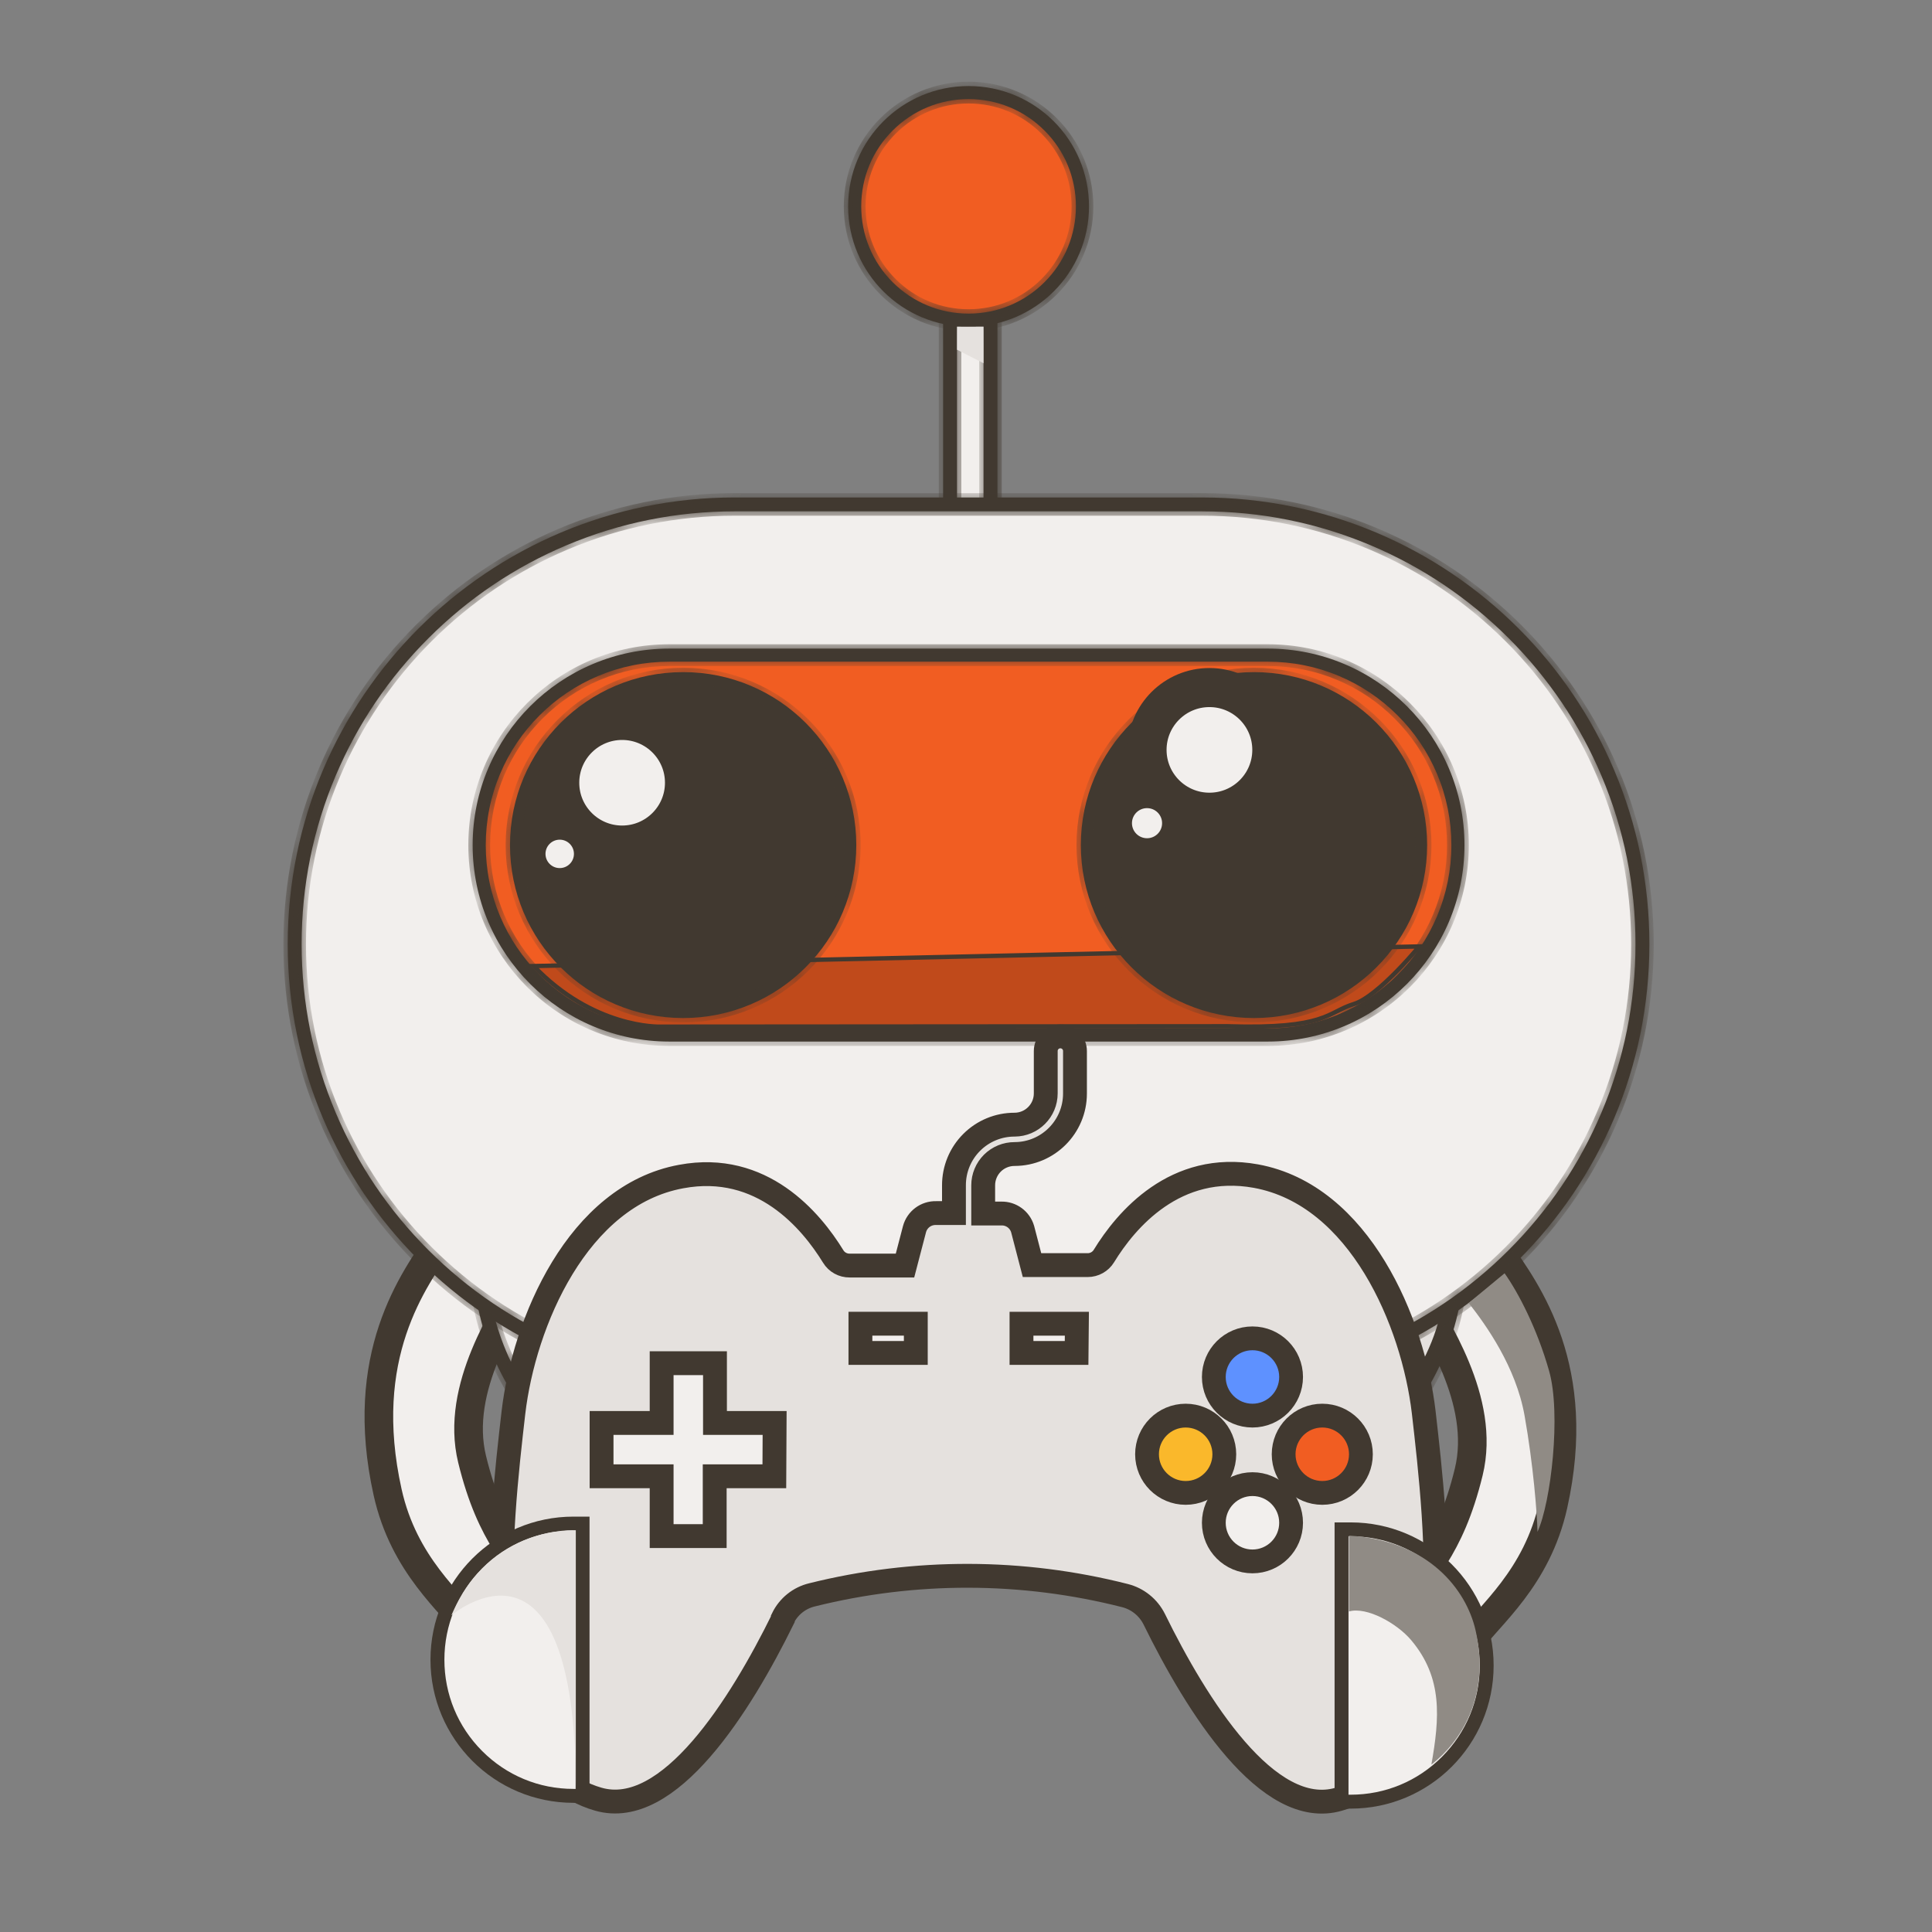 <svg width="108" height="108" viewBox="0 0 108 108" fill="none" xmlns="http://www.w3.org/2000/svg">
<rect x="0" y="0" width="108" height="108" fill="#808080" stroke="none"/>
<path d="M21.667 83.413C19.982 75.815 23.063 71.577 24.77 69.163L29.292 71.535C28.326 73.417 25.407 77.548 26.393 81.58C27.474 86 29.059 87.103 30.392 89.425L26.393 91.143C25.228 89.561 22.577 87.516 21.667 83.413Z" fill="#F2EFED" stroke="#413930" stroke-width="1.6"/>
<path d="M86.828 84.124C88.514 76.526 85.433 72.288 83.726 69.874L79.203 72.247C80.17 74.129 83.089 78.259 82.102 82.291C81.021 86.711 79.436 87.815 78.103 90.136L82.102 91.854C83.268 90.272 85.918 88.227 86.828 84.124Z" fill="#F2EFED" stroke="#413930" stroke-width="1.6"/>
<path d="M41.118 84.291C37.329 84.291 33.767 82.817 31.087 80.14C28.407 77.463 26.931 73.905 26.931 70.119V65.336H81.355V70.119C81.355 73.904 79.879 77.463 77.199 80.14C74.519 82.817 70.958 84.291 67.168 84.291H41.118Z" fill="#F2EFED" stroke="#413930" stroke-width="0.243"/>
<mask id="path-4-inside-1_522_3399" fill="white">
<path d="M81.087 65.604V70.119C81.087 71.997 80.719 73.818 79.993 75.531C79.292 77.187 78.289 78.674 77.01 79.951C75.732 81.228 74.243 82.231 72.586 82.931C70.871 83.656 69.048 84.023 67.168 84.023H41.118C39.239 84.023 37.416 83.656 35.701 82.931C34.044 82.231 32.555 81.228 31.276 79.951C29.998 78.674 28.994 77.187 28.293 75.531C27.568 73.818 27.2 71.997 27.2 70.119V65.604H81.087M81.865 64.826H26.421V70.119C26.421 78.228 33.001 84.801 41.118 84.801H67.168C75.284 84.801 81.865 78.228 81.865 70.119V64.826H81.865Z"/>
</mask>
<path d="M81.087 65.604V70.119C81.087 71.997 80.719 73.818 79.993 75.531C79.292 77.187 78.289 78.674 77.01 79.951C75.732 81.228 74.243 82.231 72.586 82.931C70.871 83.656 69.048 84.023 67.168 84.023H41.118C39.239 84.023 37.416 83.656 35.701 82.931C34.044 82.231 32.555 81.228 31.276 79.951C29.998 78.674 28.994 77.187 28.293 75.531C27.568 73.818 27.2 71.997 27.2 70.119V65.604H81.087M81.865 64.826H26.421V70.119C26.421 78.228 33.001 84.801 41.118 84.801H67.168C75.284 84.801 81.865 78.228 81.865 70.119V64.826H81.865Z" fill="#413930"/>
<path d="M79.993 75.531L80.217 75.626L80.217 75.626L79.993 75.531ZM77.01 79.951L77.182 80.123L77.01 79.951ZM72.586 82.931L72.492 82.708L72.492 82.708L72.586 82.931ZM35.701 82.931L35.606 83.155L35.606 83.155L35.701 82.931ZM31.276 79.951L31.448 79.779L31.276 79.951ZM28.293 75.531L28.517 75.437L28.517 75.437L28.293 75.531ZM27.2 65.604V65.361H26.957V65.604H27.2ZM26.421 64.826V64.584H26.179V64.826H26.421ZM81.865 64.826V64.584H81.622V64.826H81.865ZM80.844 65.604V70.119H81.329V65.604H80.844ZM80.844 70.119C80.844 71.965 80.483 73.753 79.77 75.437L80.217 75.626C80.955 73.882 81.329 72.029 81.329 70.119H80.844ZM79.77 75.437C79.081 77.063 78.095 78.525 76.839 79.779L77.182 80.123C78.482 78.824 79.504 77.31 80.217 75.626L79.77 75.437ZM76.839 79.779C75.582 81.035 74.12 82.02 72.492 82.708L72.68 83.155C74.367 82.442 75.881 81.422 77.182 80.123L76.839 79.779ZM72.492 82.708C70.806 83.42 69.016 83.781 67.168 83.781V84.266C69.08 84.266 70.935 83.892 72.68 83.155L72.492 82.708ZM67.168 83.781H41.118V84.266H67.168V83.781ZM41.118 83.781C39.271 83.781 37.48 83.42 35.795 82.708L35.606 83.155C37.352 83.892 39.207 84.266 41.118 84.266V83.781ZM35.795 82.708C34.167 82.019 32.704 81.034 31.448 79.779L31.105 80.123C32.405 81.422 33.92 82.442 35.606 83.155L35.795 82.708ZM31.448 79.779C30.191 78.524 29.205 77.063 28.517 75.437L28.07 75.626C28.783 77.31 29.804 78.823 31.105 80.123L31.448 79.779ZM28.517 75.437C27.804 73.753 27.442 71.965 27.442 70.119H26.957C26.957 72.029 27.332 73.882 28.07 75.626L28.517 75.437ZM27.442 70.119V65.604H26.957V70.119H27.442ZM27.2 65.846H81.087V65.361H27.2V65.846ZM81.865 64.584H26.421V65.069H81.865V64.584ZM26.179 64.826V70.119H26.664V64.826H26.179ZM26.179 70.119C26.179 78.362 32.868 85.044 41.118 85.044V84.558C33.135 84.558 26.664 78.094 26.664 70.119H26.179ZM41.118 85.044H67.168V84.558H41.118V85.044ZM67.168 85.044C75.418 85.044 82.107 78.362 82.107 70.119H81.622C81.622 78.094 75.151 84.558 67.168 84.558V85.044ZM82.107 70.119V64.826H81.622V70.119H82.107ZM81.865 65.069H81.865V64.584H81.865V65.069Z" fill="#413930" mask="url(#path-4-inside-1_522_3399)"/>
<path d="M76.937 79.854L76.927 79.863L60.017 80.699C60.017 80.699 60.016 80.699 60.016 80.699C49.718 80.973 43.144 79.927 39.148 78.816C37.15 78.261 35.797 77.689 34.945 77.258C34.61 77.088 34.353 76.94 34.164 76.823C36.448 77.082 40.266 76.946 44.755 76.592C49.6 76.209 55.242 75.57 60.609 74.888C65.977 74.206 71.072 73.481 74.824 72.927C76.701 72.65 78.242 72.415 79.314 72.25C79.849 72.167 80.268 72.102 80.553 72.057L80.841 72.012C80.724 74.171 79.762 76.12 78.812 77.545C78.327 78.272 77.847 78.86 77.489 79.266C77.309 79.469 77.16 79.627 77.057 79.733C77.005 79.786 76.964 79.827 76.937 79.854Z" fill="#E5E1DE" stroke="#413930" stroke-width="0.243"/>
<path d="M53.23 17.994H55.247V29.088H53.23V17.994Z" fill="#F2EFED" stroke="#413930" stroke-width="0.243"/>
<mask id="path-8-inside-2_522_3399" fill="white">
<path d="M54.979 18.262V28.82H53.498V18.262H54.979M55.757 17.485H52.72V29.598H55.757V17.485V17.485Z"/>
</mask>
<path d="M54.979 18.262V28.82H53.498V18.262H54.979M55.757 17.485H52.72V29.598H55.757V17.485V17.485Z" fill="#413930"/>
<path d="M54.979 28.82V29.063H55.222V28.82H54.979ZM53.498 28.82H53.256V29.063H53.498V28.82ZM53.498 18.262V18.019H53.256V18.262H53.498ZM52.72 17.485V17.242H52.478V17.485H52.72ZM52.72 29.598H52.478V29.84H52.72V29.598ZM55.757 29.598V29.84H56V29.598H55.757ZM54.737 18.262V28.82H55.222V18.262H54.737ZM54.979 28.578H53.498V29.063H54.979V28.578ZM53.741 28.82V18.262H53.256V28.82H53.741ZM53.498 18.505H54.979V18.019H53.498V18.505ZM55.757 17.242H52.72V17.727H55.757V17.242ZM52.478 17.485V29.598H52.963V17.485H52.478ZM52.72 29.84H55.757V29.355H52.72V29.84ZM56 29.598V17.485H55.515V29.598H56Z" fill="#413930" mask="url(#path-8-inside-2_522_3399)"/>
<path d="M18.519 43.258L18.415 43.214L18.519 43.258C19.752 40.346 21.518 37.73 23.767 35.483C26.016 33.236 28.634 31.473 31.55 30.241C34.569 28.966 37.775 28.319 41.081 28.319H67.205C70.512 28.319 73.718 28.965 76.737 30.241L76.784 30.129L76.737 30.241C79.652 31.473 82.271 33.236 84.52 35.483C86.769 37.73 88.534 40.346 89.767 43.258C91.044 46.273 91.692 49.477 91.692 52.779C91.692 56.082 91.044 59.285 89.767 62.3L89.879 62.348L89.767 62.3C88.534 65.213 86.769 67.829 84.52 70.075C82.271 72.322 79.652 74.086 76.737 75.318C73.718 76.593 70.512 77.24 67.205 77.24H41.081C37.775 77.24 34.569 76.593 31.55 75.318C28.634 74.086 26.016 72.322 23.767 70.075C21.518 67.829 19.752 65.213 18.519 62.3C17.242 59.285 16.595 56.082 16.595 52.779C16.595 49.477 17.242 46.273 18.519 43.258Z" fill="#F2EFED" stroke="#413930" stroke-width="0.243"/>
<mask id="path-11-inside-3_522_3399" fill="white">
<path d="M67.205 28.586C70.475 28.586 73.647 29.226 76.632 30.487C79.516 31.706 82.106 33.45 84.331 35.672C86.555 37.894 88.302 40.482 89.521 43.363C90.784 46.345 91.424 49.513 91.424 52.78C91.424 56.046 90.784 59.214 89.521 62.197C88.302 65.078 86.555 67.665 84.331 69.887C82.106 72.109 79.516 73.853 76.632 75.072C73.647 76.333 70.475 76.973 67.205 76.973H41.081C37.811 76.973 34.64 76.333 31.654 75.072C28.77 73.853 26.18 72.109 23.956 69.887C21.731 67.665 19.985 65.078 18.765 62.196C17.502 59.214 16.862 56.046 16.862 52.779C16.862 49.513 17.502 46.345 18.765 43.362C19.985 40.481 21.731 37.894 23.956 35.672C26.18 33.45 28.77 31.705 31.654 30.487C34.64 29.225 37.811 28.585 41.081 28.585H67.205M67.205 27.808H41.081C27.276 27.809 16.084 38.988 16.084 52.779C16.084 66.57 27.276 77.75 41.081 77.75H67.205C81.011 77.75 92.202 66.57 92.202 52.779C92.202 38.988 81.011 27.809 67.205 27.809V27.808Z"/>
</mask>
<path d="M67.205 28.586C70.475 28.586 73.647 29.226 76.632 30.487C79.516 31.706 82.106 33.45 84.331 35.672C86.555 37.894 88.302 40.482 89.521 43.363C90.784 46.345 91.424 49.513 91.424 52.78C91.424 56.046 90.784 59.214 89.521 62.197C88.302 65.078 86.555 67.665 84.331 69.887C82.106 72.109 79.516 73.853 76.632 75.072C73.647 76.333 70.475 76.973 67.205 76.973H41.081C37.811 76.973 34.64 76.333 31.654 75.072C28.77 73.853 26.18 72.109 23.956 69.887C21.731 67.665 19.985 65.078 18.765 62.196C17.502 59.214 16.862 56.046 16.862 52.779C16.862 49.513 17.502 46.345 18.765 43.362C19.985 40.481 21.731 37.894 23.956 35.672C26.18 33.45 28.77 31.705 31.654 30.487C34.64 29.225 37.811 28.585 41.081 28.585H67.205M67.205 27.808H41.081C27.276 27.809 16.084 38.988 16.084 52.779C16.084 66.57 27.276 77.75 41.081 77.75H67.205C81.011 77.75 92.202 66.57 92.202 52.779C92.202 38.988 81.011 27.809 67.205 27.809V27.808Z" fill="#413930"/>
<path d="M76.632 30.487L76.538 30.71L76.538 30.71L76.632 30.487ZM84.331 35.672L84.502 35.501L84.502 35.501L84.331 35.672ZM89.521 43.363L89.298 43.457L89.298 43.457L89.521 43.363ZM89.521 62.197L89.298 62.102L89.298 62.102L89.521 62.197ZM76.632 75.072L76.538 74.849L76.538 74.849L76.632 75.072ZM31.654 75.072L31.749 74.849L31.749 74.849L31.654 75.072ZM23.956 69.887L23.784 70.058L23.784 70.058L23.956 69.887ZM18.765 62.196L18.988 62.102L18.988 62.102L18.765 62.196ZM18.765 43.362L18.988 43.457L18.988 43.457L18.765 43.362ZM23.956 35.672L23.784 35.5L23.784 35.5L23.956 35.672ZM31.654 30.487L31.749 30.71L31.749 30.71L31.654 30.487ZM67.205 27.808H67.448V27.566H67.205V27.808ZM41.081 27.808L41.081 27.566L41.081 27.566L41.081 27.808ZM67.205 27.809H66.963V28.051H67.205V27.809ZM67.205 28.829C70.443 28.829 73.582 29.462 76.538 30.71L76.727 30.264C73.711 28.989 70.507 28.343 67.205 28.343V28.829ZM76.538 30.71C79.392 31.917 81.956 33.644 84.159 35.844L84.502 35.501C82.255 33.257 79.639 31.494 76.727 30.264L76.538 30.71ZM84.159 35.844C86.362 38.044 88.09 40.605 89.298 43.457L89.745 43.268C88.513 40.358 86.748 37.745 84.502 35.501L84.159 35.844ZM89.298 43.457C90.548 46.41 91.182 49.545 91.182 52.78H91.667C91.667 49.481 91.02 46.281 89.745 43.268L89.298 43.457ZM91.182 52.78C91.182 56.014 90.548 59.15 89.298 62.102L89.745 62.291C91.02 59.279 91.667 56.079 91.667 52.78H91.182ZM89.298 62.102C88.09 64.954 86.362 67.515 84.159 69.715L84.502 70.058C86.748 67.814 88.513 65.201 89.745 62.291L89.298 62.102ZM84.159 69.715C81.957 71.915 79.393 73.642 76.538 74.849L76.727 75.295C79.639 74.065 82.256 72.302 84.502 70.058L84.159 69.715ZM76.538 74.849C73.582 76.097 70.443 76.73 67.205 76.73V77.216C70.507 77.216 73.711 76.57 76.727 75.295L76.538 74.849ZM67.205 76.73H41.081V77.216H67.205V76.73ZM41.081 76.73C37.843 76.73 34.704 76.097 31.749 74.849L31.56 75.295C34.575 76.57 37.779 77.216 41.081 77.216V76.73ZM31.749 74.849C28.894 73.642 26.33 71.915 24.127 69.715L23.784 70.058C26.031 72.302 28.647 74.065 31.56 75.295L31.749 74.849ZM24.127 69.715C21.925 67.515 20.196 64.954 18.988 62.102L18.542 62.291C19.774 65.201 21.538 67.814 23.784 70.058L24.127 69.715ZM18.988 62.102C17.739 59.15 17.105 56.014 17.105 52.779H16.619C16.619 56.078 17.266 59.278 18.542 62.291L18.988 62.102ZM17.105 52.779C17.105 49.545 17.739 46.409 18.988 43.457L18.542 43.268C17.266 46.28 16.619 49.48 16.619 52.779H17.105ZM18.988 43.457C20.196 40.605 21.925 38.044 24.127 35.843L23.784 35.5C21.538 37.745 19.774 40.358 18.542 43.268L18.988 43.457ZM24.127 35.843C26.329 33.643 28.894 31.916 31.749 30.71L31.56 30.263C28.647 31.494 26.03 33.256 23.784 35.5L24.127 35.843ZM31.749 30.71C34.704 29.461 37.843 28.828 41.081 28.828V28.343C37.779 28.343 34.575 28.989 31.56 30.263L31.749 30.71ZM41.081 28.828H67.205V28.343H41.081V28.828ZM67.205 27.566H41.081V28.051H67.205V27.566ZM41.081 27.566C27.142 27.566 15.842 38.854 15.842 52.779H16.327C16.327 39.123 27.409 28.051 41.081 28.051L41.081 27.566ZM15.842 52.779C15.842 66.704 27.142 77.992 41.081 77.992V77.507C27.409 77.507 16.327 66.436 16.327 52.779H15.842ZM41.081 77.992H67.205V77.507H41.081V77.992ZM67.205 77.992C81.144 77.992 92.444 66.704 92.444 52.779H91.959C91.959 66.436 80.877 77.507 67.205 77.507V77.992ZM92.444 52.779C92.444 38.854 81.144 27.566 67.205 27.566V28.051C80.877 28.051 91.959 39.123 91.959 52.779H92.444ZM67.448 27.809V27.808H66.963V27.809H67.448Z" fill="#413930" mask="url(#path-11-inside-3_522_3399)"/>
<path d="M37.416 57.737C34.609 57.737 31.971 56.645 29.986 54.662C28.002 52.68 26.909 50.044 26.909 47.24C26.909 44.437 28.002 41.801 29.986 39.818C31.971 37.836 34.609 36.744 37.416 36.744H70.87C73.677 36.744 76.315 37.836 78.3 39.818C80.285 41.801 81.378 44.437 81.378 47.24C81.378 50.044 80.285 52.68 78.3 54.662C76.315 56.645 73.677 57.737 70.87 57.737H37.416Z" fill="#F15D22" stroke="#413930" stroke-width="0.243"/>
<mask id="path-14-inside-4_522_3399" fill="white">
<path d="M70.871 36.989C72.257 36.989 73.6 37.26 74.865 37.794C76.087 38.31 77.184 39.05 78.127 39.991C79.07 40.933 79.81 42.029 80.327 43.25C80.862 44.514 81.133 45.856 81.133 47.241C81.133 48.625 80.861 49.967 80.327 51.231C79.81 52.451 79.07 53.548 78.127 54.49C77.184 55.431 76.087 56.171 74.865 56.687C73.6 57.221 72.256 57.492 70.871 57.492H37.416C36.03 57.492 34.687 57.221 33.422 56.687C32.2 56.171 31.102 55.431 30.16 54.49C29.217 53.548 28.477 52.451 27.96 51.231C27.425 49.967 27.154 48.625 27.154 47.24C27.154 45.856 27.425 44.514 27.96 43.25C28.477 42.029 29.217 40.933 30.16 39.991C31.102 39.05 32.2 38.31 33.422 37.794C34.687 37.26 36.031 36.989 37.416 36.989H70.87M70.87 36.257H37.416C31.344 36.257 26.421 41.175 26.421 47.241C26.421 53.306 31.344 58.224 37.416 58.224H70.87C76.942 58.224 81.865 53.307 81.865 47.241C81.865 41.175 76.943 36.257 70.87 36.257V36.257Z"/>
</mask>
<path d="M70.871 36.989C72.257 36.989 73.6 37.26 74.865 37.794C76.087 38.31 77.184 39.05 78.127 39.991C79.07 40.933 79.81 42.029 80.327 43.25C80.862 44.514 81.133 45.856 81.133 47.241C81.133 48.625 80.861 49.967 80.327 51.231C79.81 52.451 79.07 53.548 78.127 54.49C77.184 55.431 76.087 56.171 74.865 56.687C73.6 57.221 72.256 57.492 70.871 57.492H37.416C36.03 57.492 34.687 57.221 33.422 56.687C32.2 56.171 31.102 55.431 30.16 54.49C29.217 53.548 28.477 52.451 27.96 51.231C27.425 49.967 27.154 48.625 27.154 47.24C27.154 45.856 27.425 44.514 27.96 43.25C28.477 42.029 29.217 40.933 30.16 39.991C31.102 39.05 32.2 38.31 33.422 37.794C34.687 37.26 36.031 36.989 37.416 36.989H70.87M70.87 36.257H37.416C31.344 36.257 26.421 41.175 26.421 47.241C26.421 53.306 31.344 58.224 37.416 58.224H70.87C76.942 58.224 81.865 53.307 81.865 47.241C81.865 41.175 76.943 36.257 70.87 36.257V36.257Z" fill="#413930"/>
<path d="M74.865 37.794L74.959 37.571L74.959 37.571L74.865 37.794ZM80.327 43.25L80.103 43.345L80.103 43.345L80.327 43.25ZM80.327 51.231L80.55 51.325L80.55 51.325L80.327 51.231ZM74.865 56.687L74.77 56.463L74.77 56.463L74.865 56.687ZM33.422 56.687L33.328 56.91L33.328 56.91L33.422 56.687ZM27.96 51.231L28.183 51.136L28.183 51.136L27.96 51.231ZM27.96 43.25L27.737 43.156L27.737 43.156L27.96 43.25ZM33.422 37.794L33.516 38.017L33.517 38.017L33.422 37.794ZM70.871 37.231C72.224 37.231 73.536 37.496 74.77 38.017L74.959 37.571C73.665 37.024 72.289 36.746 70.871 36.746V37.231ZM74.77 38.017C75.963 38.521 77.035 39.243 77.956 40.163L78.299 39.82C77.334 38.856 76.21 38.099 74.959 37.571L74.77 38.017ZM77.956 40.163C78.876 41.083 79.599 42.153 80.103 43.345L80.55 43.156C80.021 41.906 79.263 40.783 78.299 39.82L77.956 40.163ZM80.103 43.345C80.626 44.578 80.89 45.888 80.89 47.241H81.375C81.375 45.824 81.098 44.449 80.55 43.156L80.103 43.345ZM80.89 47.241C80.89 48.593 80.625 49.903 80.103 51.136L80.55 51.325C81.097 50.032 81.375 48.657 81.375 47.241H80.89ZM80.103 51.136C79.599 52.328 78.876 53.398 77.956 54.318L78.299 54.661C79.263 53.697 80.021 52.575 80.55 51.325L80.103 51.136ZM77.956 54.318C77.035 55.238 75.963 55.959 74.77 56.463L74.959 56.91C76.21 56.382 77.334 55.625 78.299 54.661L77.956 54.318ZM74.77 56.463C73.536 56.985 72.224 57.249 70.871 57.249V57.735C72.288 57.735 73.664 57.458 74.959 56.91L74.77 56.463ZM70.871 57.249H37.416V57.735H70.871V57.249ZM37.416 57.249C36.062 57.249 34.751 56.985 33.516 56.463L33.328 56.91C34.622 57.457 35.998 57.735 37.416 57.735V57.249ZM33.516 56.463C32.323 55.959 31.252 55.238 30.331 54.318L29.988 54.661C30.953 55.625 32.077 56.382 33.328 56.91L33.516 56.463ZM30.331 54.318C29.41 53.398 28.688 52.328 28.183 51.136L27.737 51.325C28.266 52.575 29.023 53.697 29.988 54.661L30.331 54.318ZM28.183 51.136C27.661 49.903 27.397 48.593 27.397 47.24H26.912C26.912 48.657 27.189 50.032 27.737 51.325L28.183 51.136ZM27.397 47.24C27.397 45.888 27.662 44.578 28.183 43.345L27.737 43.156C27.189 44.449 26.912 45.824 26.912 47.24H27.397ZM28.183 43.345C28.688 42.153 29.41 41.083 30.331 40.163L29.988 39.82C29.023 40.783 28.266 41.906 27.737 43.156L28.183 43.345ZM30.331 40.163C31.252 39.243 32.323 38.521 33.516 38.017L33.328 37.571C32.077 38.099 30.953 38.856 29.988 39.82L30.331 40.163ZM33.517 38.017C34.751 37.496 36.063 37.231 37.416 37.231V36.746C35.999 36.746 34.622 37.023 33.328 37.571L33.517 38.017ZM37.416 37.231H70.87V36.746H37.416V37.231ZM70.87 36.015H37.416V36.5H70.87V36.015ZM37.416 36.015C31.21 36.015 26.179 41.04 26.179 47.241H26.664C26.664 41.309 31.478 36.5 37.416 36.5V36.015ZM26.179 47.241C26.179 53.441 31.21 58.467 37.416 58.467V57.981C31.477 57.981 26.664 53.172 26.664 47.241H26.179ZM37.416 58.467H70.87V57.981H37.416V58.467ZM70.87 58.467C77.076 58.467 82.108 53.441 82.108 47.241H81.622C81.622 53.173 76.808 57.981 70.87 57.981V58.467ZM82.108 47.241C82.108 41.04 77.076 36.015 70.87 36.015V36.5C76.809 36.5 81.622 41.309 81.622 47.241H82.108Z" fill="#413930" mask="url(#path-14-inside-4_522_3399)"/>
<path d="M68.621 57.368V57.368L68.617 57.368L36.901 57.39V57.39L36.897 57.39L36.897 57.39L36.896 57.39L36.896 57.39L36.895 57.39L36.887 57.39C36.88 57.39 36.87 57.391 36.856 57.391C36.828 57.391 36.786 57.39 36.73 57.389C36.62 57.385 36.458 57.376 36.252 57.354C35.839 57.309 35.253 57.21 34.559 56.995C33.222 56.581 31.486 55.733 29.835 54.003L79.337 52.906C79.274 52.98 79.196 53.072 79.105 53.178C78.855 53.467 78.507 53.857 78.114 54.26C77.721 54.663 77.284 55.079 76.856 55.42C76.427 55.764 76.016 56.024 75.675 56.128C75.319 56.237 75.042 56.378 74.759 56.521C74.745 56.528 74.73 56.536 74.715 56.543C74.417 56.694 74.103 56.849 73.664 56.985C72.785 57.257 71.391 57.457 68.621 57.368Z" fill="#C04A1B" stroke="#413930" stroke-width="0.243"/>
<path d="M47.54 47.241C47.54 52.4 43.353 56.583 38.188 56.583C33.023 56.583 28.837 52.4 28.837 47.241C28.837 42.081 33.023 37.899 38.188 37.899C43.353 37.899 47.54 42.081 47.54 47.241Z" fill="#413930" stroke="#413930" stroke-width="0.243"/>
<mask id="path-18-inside-5_522_3399" fill="white">
<path d="M38.188 37.983C39.44 37.983 40.653 38.227 41.795 38.71C42.899 39.176 43.89 39.844 44.741 40.694C45.592 41.545 46.26 42.535 46.727 43.637C47.211 44.778 47.455 45.99 47.455 47.24C47.455 48.49 47.211 49.703 46.727 50.843C46.26 51.946 45.592 52.936 44.741 53.786C43.889 54.636 42.899 55.304 41.795 55.77C40.653 56.253 39.44 56.498 38.188 56.498C36.937 56.498 35.723 56.253 34.581 55.77C33.478 55.304 32.486 54.636 31.636 53.786C30.785 52.935 30.116 51.946 29.649 50.843C29.166 49.702 28.921 48.49 28.921 47.24C28.921 45.99 29.166 44.778 29.649 43.637C30.116 42.535 30.784 41.544 31.636 40.694C32.487 39.844 33.478 39.176 34.581 38.71C35.724 38.227 36.937 37.983 38.188 37.983M38.188 37.571C32.843 37.571 28.509 41.9 28.509 47.24C28.509 52.58 32.843 56.909 38.188 56.909C43.534 56.909 47.867 52.58 47.867 47.24C47.867 41.9 43.534 37.571 38.188 37.571V37.571Z"/>
</mask>
<path d="M38.188 37.983C39.44 37.983 40.653 38.227 41.795 38.71C42.899 39.176 43.89 39.844 44.741 40.694C45.592 41.545 46.26 42.535 46.727 43.637C47.211 44.778 47.455 45.99 47.455 47.24C47.455 48.49 47.211 49.703 46.727 50.843C46.26 51.946 45.592 52.936 44.741 53.786C43.889 54.636 42.899 55.304 41.795 55.77C40.653 56.253 39.44 56.498 38.188 56.498C36.937 56.498 35.723 56.253 34.581 55.77C33.478 55.304 32.486 54.636 31.636 53.786C30.785 52.935 30.116 51.946 29.649 50.843C29.166 49.702 28.921 48.49 28.921 47.24C28.921 45.99 29.166 44.778 29.649 43.637C30.116 42.535 30.784 41.544 31.636 40.694C32.487 39.844 33.478 39.176 34.581 38.71C35.724 38.227 36.937 37.983 38.188 37.983M38.188 37.571C32.843 37.571 28.509 41.9 28.509 47.24C28.509 52.58 32.843 56.909 38.188 56.909C43.534 56.909 47.867 52.58 47.867 47.24C47.867 41.9 43.534 37.571 38.188 37.571V37.571Z" fill="#413930"/>
<path d="M41.795 38.71L41.701 38.934L41.701 38.934L41.795 38.71ZM44.741 40.694L44.569 40.866L44.569 40.866L44.741 40.694ZM46.727 43.637L46.504 43.732L46.504 43.732L46.727 43.637ZM46.727 50.843L46.504 50.749L46.504 50.749L46.727 50.843ZM44.741 53.786L44.569 53.614L44.569 53.614L44.741 53.786ZM41.795 55.77L41.701 55.547L41.701 55.547L41.795 55.77ZM34.581 55.77L34.676 55.547L34.676 55.547L34.581 55.77ZM29.649 50.843L29.873 50.749L29.873 50.749L29.649 50.843ZM29.649 43.637L29.873 43.732L29.873 43.732L29.649 43.637ZM34.581 38.71L34.676 38.934L34.676 38.934L34.581 38.71ZM38.188 38.225C39.407 38.225 40.589 38.464 41.701 38.934L41.89 38.487C40.718 37.991 39.472 37.74 38.188 37.74V38.225ZM41.701 38.934C42.775 39.388 43.74 40.038 44.569 40.866L44.912 40.523C44.039 39.65 43.022 38.965 41.89 38.487L41.701 38.934ZM44.569 40.866C45.399 41.694 46.049 42.658 46.504 43.732L46.951 43.542C46.471 42.411 45.786 41.395 44.912 40.523L44.569 40.866ZM46.504 43.732C46.974 44.843 47.213 46.022 47.213 47.24H47.698C47.698 45.958 47.447 44.714 46.951 43.542L46.504 43.732ZM47.213 47.24C47.213 48.458 46.974 49.638 46.504 50.749L46.95 50.938C47.447 49.767 47.698 48.522 47.698 47.24H47.213ZM46.504 50.749C46.049 51.822 45.399 52.786 44.569 53.614L44.912 53.958C45.786 53.086 46.471 52.069 46.951 50.938L46.504 50.749ZM44.569 53.614C43.74 54.443 42.775 55.093 41.701 55.547L41.89 55.994C43.022 55.515 44.039 54.83 44.912 53.958L44.569 53.614ZM41.701 55.547C40.589 56.017 39.407 56.255 38.188 56.255V56.74C39.472 56.74 40.717 56.489 41.89 55.994L41.701 55.547ZM38.188 56.255C36.969 56.255 35.788 56.017 34.676 55.547L34.487 55.994C35.659 56.489 36.905 56.74 38.188 56.74V56.255ZM34.676 55.547C33.601 55.093 32.636 54.443 31.807 53.614L31.464 53.958C32.337 54.83 33.355 55.515 34.487 55.994L34.676 55.547ZM31.807 53.614C30.978 52.786 30.327 51.822 29.873 50.749L29.426 50.938C29.905 52.069 30.591 53.085 31.464 53.958L31.807 53.614ZM29.873 50.749C29.402 49.638 29.164 48.458 29.164 47.24H28.679C28.679 48.522 28.93 49.767 29.426 50.938L29.873 50.749ZM29.164 47.24C29.164 46.022 29.402 44.842 29.873 43.732L29.426 43.542C28.93 44.713 28.679 45.958 28.679 47.24H29.164ZM29.873 43.732C30.327 42.658 30.978 41.694 31.807 40.866L31.464 40.523C30.591 41.395 29.905 42.411 29.426 43.542L29.873 43.732ZM31.807 40.866C32.636 40.038 33.601 39.388 34.676 38.934L34.487 38.487C33.354 38.965 32.337 39.651 31.464 40.523L31.807 40.866ZM34.676 38.934C35.788 38.464 36.969 38.225 38.188 38.225V37.74C36.905 37.74 35.659 37.991 34.487 38.487L34.676 38.934ZM38.188 37.329C32.709 37.329 28.267 41.766 28.267 47.24H28.752C28.752 42.034 32.976 37.814 38.188 37.814V37.329ZM28.267 47.24C28.267 52.715 32.709 57.152 38.188 57.152V56.666C32.976 56.666 28.752 52.446 28.752 47.24H28.267ZM38.188 57.152C43.668 57.152 48.11 52.715 48.11 47.24H47.625C47.625 52.446 43.4 56.666 38.188 56.666V57.152ZM48.11 47.24C48.11 41.766 43.668 37.329 38.188 37.329V37.814C43.4 37.814 47.625 42.034 47.625 47.24H48.11Z" fill="#413930" mask="url(#path-18-inside-5_522_3399)"/>
<path d="M76.711 40.635C80.363 44.283 80.363 50.198 76.711 53.846C73.059 57.495 67.138 57.495 63.485 53.846C59.833 50.198 59.833 44.283 63.485 40.635C67.138 36.987 73.059 36.987 76.711 40.635Z" fill="#413930" stroke="#413930" stroke-width="0.243"/>
<mask id="path-21-inside-6_522_3399" fill="white">
<path d="M70.098 37.983C71.349 37.983 72.563 38.227 73.705 38.71C74.808 39.176 75.8 39.844 76.65 40.694C77.501 41.545 78.17 42.535 78.637 43.637C79.12 44.778 79.365 45.99 79.365 47.24C79.365 48.49 79.12 49.703 78.637 50.843C78.17 51.946 77.502 52.936 76.65 53.786C75.799 54.636 74.808 55.304 73.705 55.77C72.562 56.253 71.349 56.498 70.098 56.498C68.847 56.498 67.633 56.253 66.491 55.77C65.388 55.304 64.396 54.636 63.545 53.786C62.694 52.935 62.026 51.946 61.559 50.843C61.076 49.702 60.831 48.49 60.831 47.24C60.831 45.99 61.076 44.778 61.559 43.637C62.026 42.535 62.694 41.544 63.545 40.694C64.397 39.844 65.388 39.176 66.491 38.71C67.633 38.227 68.847 37.983 70.098 37.983M70.098 37.571C64.752 37.571 60.419 41.9 60.419 47.24C60.419 52.58 64.752 56.909 70.098 56.909C75.444 56.909 79.777 52.58 79.777 47.24C79.777 41.9 75.444 37.571 70.098 37.571V37.571Z"/>
</mask>
<path d="M70.098 37.983C71.349 37.983 72.563 38.227 73.705 38.71C74.808 39.176 75.8 39.844 76.65 40.694C77.501 41.545 78.17 42.535 78.637 43.637C79.12 44.778 79.365 45.99 79.365 47.24C79.365 48.49 79.12 49.703 78.637 50.843C78.17 51.946 77.502 52.936 76.65 53.786C75.799 54.636 74.808 55.304 73.705 55.77C72.562 56.253 71.349 56.498 70.098 56.498C68.847 56.498 67.633 56.253 66.491 55.77C65.388 55.304 64.396 54.636 63.545 53.786C62.694 52.935 62.026 51.946 61.559 50.843C61.076 49.702 60.831 48.49 60.831 47.24C60.831 45.99 61.076 44.778 61.559 43.637C62.026 42.535 62.694 41.544 63.545 40.694C64.397 39.844 65.388 39.176 66.491 38.71C67.633 38.227 68.847 37.983 70.098 37.983M70.098 37.571C64.752 37.571 60.419 41.9 60.419 47.24C60.419 52.58 64.752 56.909 70.098 56.909C75.444 56.909 79.777 52.58 79.777 47.24C79.777 41.9 75.444 37.571 70.098 37.571V37.571Z" fill="#413930"/>
<path d="M73.705 38.71L73.61 38.934L73.61 38.934L73.705 38.71ZM78.637 43.637L78.413 43.732L78.413 43.732L78.637 43.637ZM78.637 50.843L78.413 50.749L78.413 50.749L78.637 50.843ZM73.705 55.77L73.61 55.547L73.61 55.547L73.705 55.77ZM66.491 55.77L66.585 55.547L66.585 55.547L66.491 55.77ZM63.545 53.786L63.717 53.614L63.717 53.614L63.545 53.786ZM61.559 50.843L61.782 50.749L61.782 50.749L61.559 50.843ZM61.559 43.637L61.782 43.732L61.782 43.732L61.559 43.637ZM63.545 40.694L63.717 40.866L63.717 40.866L63.545 40.694ZM66.491 38.71L66.585 38.934L66.585 38.934L66.491 38.71ZM70.098 38.225C71.317 38.225 72.499 38.464 73.61 38.934L73.799 38.487C72.627 37.991 71.381 37.74 70.098 37.74V38.225ZM73.61 38.934C74.685 39.388 75.65 40.038 76.479 40.866L76.822 40.523C75.949 39.65 74.932 38.965 73.799 38.487L73.61 38.934ZM76.479 40.866C77.308 41.694 77.959 42.658 78.413 43.732L78.86 43.542C78.381 42.411 77.695 41.395 76.822 40.523L76.479 40.866ZM78.413 43.732C78.884 44.843 79.122 46.022 79.122 47.24H79.608C79.608 45.958 79.356 44.714 78.86 43.542L78.413 43.732ZM79.122 47.24C79.122 48.458 78.884 49.638 78.413 50.749L78.86 50.938C79.356 49.767 79.608 48.522 79.608 47.24H79.122ZM78.413 50.749C77.959 51.822 77.308 52.786 76.479 53.614L76.822 53.958C77.695 53.086 78.381 52.069 78.86 50.938L78.413 50.749ZM76.479 53.614C75.65 54.442 74.685 55.093 73.61 55.547L73.799 55.994C74.932 55.515 75.949 54.83 76.822 53.958L76.479 53.614ZM73.61 55.547C72.498 56.017 71.317 56.255 70.098 56.255V56.74C71.381 56.74 72.627 56.489 73.799 55.994L73.61 55.547ZM70.098 56.255C68.879 56.255 67.697 56.017 66.585 55.547L66.397 55.994C67.569 56.489 68.814 56.74 70.098 56.74V56.255ZM66.585 55.547C65.511 55.093 64.546 54.443 63.717 53.614L63.374 53.958C64.247 54.83 65.264 55.515 66.397 55.994L66.585 55.547ZM63.717 53.614C62.888 52.786 62.237 51.822 61.782 50.749L61.336 50.938C61.815 52.069 62.501 53.085 63.374 53.958L63.717 53.614ZM61.782 50.749C61.312 49.638 61.074 48.458 61.074 47.24H60.588C60.588 48.522 60.84 49.767 61.336 50.938L61.782 50.749ZM61.074 47.24C61.074 46.022 61.312 44.842 61.782 43.732L61.336 43.542C60.84 44.713 60.588 45.958 60.588 47.24H61.074ZM61.782 43.732C62.237 42.658 62.888 41.694 63.717 40.866L63.374 40.523C62.501 41.395 61.815 42.411 61.336 43.542L61.782 43.732ZM63.717 40.866C64.546 40.038 65.511 39.388 66.585 38.934L66.397 38.487C65.264 38.965 64.247 39.65 63.374 40.523L63.717 40.866ZM66.585 38.934C67.698 38.464 68.879 38.225 70.098 38.225V37.74C68.814 37.74 67.569 37.991 66.397 38.487L66.585 38.934ZM70.098 37.329C64.618 37.329 60.176 41.766 60.176 47.24H60.662C60.662 42.034 64.886 37.814 70.098 37.814V37.329ZM60.176 47.24C60.176 52.715 64.618 57.152 70.098 57.152V56.666C64.886 56.666 60.662 52.446 60.662 47.24H60.176ZM70.098 57.152C75.577 57.152 80.019 52.715 80.019 47.24H79.534C79.534 52.446 75.31 56.666 70.098 56.666V57.152ZM80.019 47.24C80.019 41.766 75.577 37.329 70.098 37.329V37.814C75.31 37.814 79.534 42.034 79.534 47.24H80.019Z" fill="#413930" mask="url(#path-21-inside-6_522_3399)"/>
<path d="M34.776 47.24C36.703 47.24 38.264 45.68 38.264 43.756C38.264 41.831 36.703 40.272 34.776 40.272C32.85 40.272 31.289 41.831 31.289 43.756C31.289 45.68 32.85 47.24 34.776 47.24Z" fill="#F2EFED" stroke="#413930" stroke-width="2.184" stroke-miterlimit="10"/>
<path d="M31.288 48.889C31.928 48.889 32.446 48.371 32.446 47.732C32.446 47.094 31.928 46.576 31.288 46.576C30.649 46.576 30.131 47.094 30.131 47.732C30.131 48.371 30.649 48.889 31.288 48.889Z" fill="#F2EFED" stroke="#413930" stroke-width="0.725" stroke-miterlimit="10"/>
<path d="M67.608 45.404C69.534 45.404 71.096 43.844 71.096 41.919C71.096 39.995 69.534 38.435 67.608 38.435C65.682 38.435 64.12 39.995 64.12 41.919C64.12 43.844 65.682 45.404 67.608 45.404Z" fill="#F2EFED" stroke="#413930" stroke-width="2.184" stroke-miterlimit="10"/>
<path d="M64.12 47.241C64.797 47.241 65.345 46.693 65.345 46.016C65.345 45.34 64.797 44.792 64.12 44.792C63.443 44.792 62.894 45.34 62.894 46.016C62.894 46.693 63.443 47.241 64.12 47.241Z" fill="#F2EFED" stroke="#413930" stroke-width="0.767" stroke-miterlimit="10"/>
<path d="M58.559 7.124C60.998 9.56 60.998 13.511 58.559 15.947C56.12 18.384 52.166 18.384 49.727 15.947C47.288 13.511 47.288 9.56 49.727 7.124C52.166 4.688 56.12 4.688 58.559 7.124Z" fill="#F15D22" stroke="#413930" stroke-width="0.243"/>
<mask id="path-28-inside-7_522_3399" fill="white">
<path d="M54.144 5.541C55.746 5.541 57.254 6.165 58.387 7.297C59.52 8.429 60.144 9.934 60.144 11.536C60.144 13.137 59.52 14.642 58.387 15.774C57.254 16.906 55.746 17.53 54.144 17.53C52.541 17.53 51.034 16.906 49.9 15.774C48.767 14.642 48.143 13.137 48.143 11.536C48.143 9.934 48.767 8.429 49.9 7.297C51.034 6.165 52.541 5.541 54.144 5.541M54.144 4.81C50.425 4.81 47.411 7.821 47.411 11.536C47.411 15.25 50.425 18.261 54.144 18.261C57.862 18.261 60.876 15.25 60.876 11.536C60.876 7.821 57.862 4.81 54.144 4.81V4.81Z"/>
</mask>
<path d="M54.144 5.541C55.746 5.541 57.254 6.165 58.387 7.297C59.52 8.429 60.144 9.934 60.144 11.536C60.144 13.137 59.52 14.642 58.387 15.774C57.254 16.906 55.746 17.53 54.144 17.53C52.541 17.53 51.034 16.906 49.9 15.774C48.767 14.642 48.143 13.137 48.143 11.536C48.143 9.934 48.767 8.429 49.9 7.297C51.034 6.165 52.541 5.541 54.144 5.541M54.144 4.81C50.425 4.81 47.411 7.821 47.411 11.536C47.411 15.25 50.425 18.261 54.144 18.261C57.862 18.261 60.876 15.25 60.876 11.536C60.876 7.821 57.862 4.81 54.144 4.81V4.81Z" fill="#413930"/>
<path d="M54.144 4.81H54.386V4.567H54.144V4.81ZM54.144 4.81H53.901V5.052H54.144V4.81ZM54.144 5.784C55.682 5.784 57.127 6.382 58.215 7.468L58.558 7.125C57.379 5.948 55.811 5.299 54.144 5.299V5.784ZM58.215 7.468C59.303 8.555 59.901 9.999 59.901 11.536H60.387C60.387 9.87 59.737 8.303 58.558 7.125L58.215 7.468ZM59.901 11.536C59.901 13.072 59.303 14.516 58.215 15.603L58.558 15.946C59.737 14.768 60.387 13.201 60.387 11.536H59.901ZM58.215 15.603C57.127 16.689 55.682 17.287 54.144 17.287V17.773C55.811 17.773 57.379 17.123 58.558 15.946L58.215 15.603ZM54.144 17.287C52.605 17.287 51.16 16.689 50.072 15.603L49.729 15.946C50.908 17.123 52.477 17.773 54.144 17.773V17.287ZM50.072 15.603C48.984 14.516 48.386 13.072 48.386 11.536H47.9C47.9 13.201 48.55 14.768 49.729 15.946L50.072 15.603ZM48.386 11.536C48.386 9.999 48.984 8.555 50.072 7.468L49.729 7.125C48.55 8.303 47.9 9.87 47.9 11.536H48.386ZM50.072 7.468C51.16 6.382 52.605 5.784 54.144 5.784V5.299C52.477 5.299 50.908 5.948 49.729 7.125L50.072 7.468ZM54.144 4.567C50.291 4.567 47.168 7.687 47.168 11.536H47.653C47.653 7.955 50.559 5.052 54.144 5.052V4.567ZM47.168 11.536C47.168 15.384 50.291 18.504 54.144 18.504V18.019C50.559 18.019 47.653 15.116 47.653 11.536H47.168ZM54.144 18.504C57.996 18.504 61.119 15.384 61.119 11.536H60.634C60.634 15.116 57.728 18.019 54.144 18.019V18.504ZM61.119 11.536C61.119 7.687 57.996 4.567 54.144 4.567V5.052C57.728 5.052 60.634 7.955 60.634 11.536H61.119ZM54.386 4.81V4.81H53.901V4.81H54.386Z" fill="#413930" mask="url(#path-28-inside-7_522_3399)"/>
<path d="M53.498 18.262C53.498 18.262 54.317 18.272 54.979 18.262V20.304L53.498 19.55V18.262V18.262Z" fill="#E5E1DE"/>
<path d="M61.974 84.922H64.836V87.419L61.974 86.836V84.922Z" fill="#E5E1DE" stroke="#413930" stroke-width="0.243"/>
<path d="M43.473 84.922H46.335V87.419L43.473 86.836V84.922Z" fill="#E5E1DE" stroke="#413930" stroke-width="0.243"/>
<path d="M79.586 78.94C78.998 73.923 76.008 66.807 70.207 65.745C65.697 64.928 62.943 68.196 61.709 70.214C61.516 70.529 61.172 70.721 60.803 70.721H57.69L57.167 68.711C57.014 68.182 56.523 67.822 55.974 67.837H54.961V66.26C54.961 65.794 55.147 65.349 55.476 65.02C55.806 64.693 56.252 64.509 56.718 64.511C58.582 64.507 60.092 62.994 60.092 61.129V58.751C60.092 58.3 59.726 57.934 59.275 57.934C58.823 57.934 58.458 58.3 58.458 58.751V61.12C58.458 62.083 57.679 62.865 56.718 62.869C55.817 62.867 54.955 63.222 54.318 63.86C53.68 64.497 53.325 65.359 53.327 66.26V67.812H52.33C51.768 67.796 51.268 68.167 51.121 68.711L50.59 70.745H47.493C47.12 70.749 46.772 70.557 46.578 70.239C45.344 68.229 42.591 64.928 38.081 65.769C32.28 66.832 29.29 73.94 28.701 78.964C27.999 85.108 26.365 98.548 33.44 100.574C37.403 101.718 41.406 95.296 43.759 90.517V90.468C44.08 89.806 44.678 89.324 45.393 89.153C51.137 87.721 57.148 87.733 62.886 89.194C63.594 89.373 64.191 89.853 64.52 90.509C66.881 95.321 70.884 101.743 74.847 100.575C81.922 98.548 80.288 85.108 79.586 78.94L79.586 78.94Z" fill="#E5E1DE" stroke="#413930" stroke-width="1.333"/>
<path d="M48.098 75.63H51.194V73.996H48.098V75.63Z" fill="#F2EFED"/>
<path d="M57.102 75.63H60.182L60.198 73.996H57.102V75.63Z" fill="#F2EFED"/>
<path d="M48.098 75.63H51.194V73.996H48.098V75.63Z" stroke="#413930" stroke-width="1.333"/>
<path d="M57.102 75.63H60.182L60.198 73.996H57.102V75.63Z" stroke="#413930" stroke-width="1.333"/>
<path d="M39.952 82.526H43.286L43.302 79.544H39.968V76.203H36.986V79.544H33.628V82.526H36.986V85.868H39.952V82.526Z" fill="#F2EFED"/>
<path d="M39.952 82.526H43.286L43.302 79.544H39.968V76.203H36.986V79.544H33.628V82.526H36.986V85.868H39.952V82.526Z" stroke="#413930" stroke-width="1.333"/>
<circle cx="70.013" cy="76.974" r="2.16" fill="#5E91FF" stroke="#413930" stroke-width="1.33"/>
<circle cx="66.28" cy="81.294" r="2.16" fill="#FAB82B" stroke="#413930" stroke-width="1.33"/>
<circle cx="73.916" cy="81.294" r="2.16" fill="#F15D22" stroke="#413930" stroke-width="1.33"/>
<circle cx="70.013" cy="85.124" r="2.16" fill="#F2EFED" stroke="#413930" stroke-width="1.33"/>
<path d="M32.566 100.39L32.056 100.39C27.864 100.39 24.453 96.976 24.453 92.779C24.453 88.583 27.864 85.169 32.056 85.169L32.566 85.169L32.566 100.39Z" fill="#F2EFED"/>
<path d="M24.842 92.779C24.842 90.85 25.592 89.037 26.955 87.673C28.317 86.309 30.129 85.558 32.056 85.558L32.178 85.558L32.178 100.001L32.056 100.001C30.129 100.001 28.317 99.25 26.955 97.886C25.592 96.522 24.842 94.708 24.842 92.779ZM24.064 92.779C24.064 97.197 27.642 100.779 32.056 100.779L32.955 100.779L32.955 84.78L32.056 84.78C27.642 84.78 24.064 88.362 24.064 92.779Z" fill="#413930"/>
<path d="M32.188 100.019L32.188 85.544C32.188 85.544 27.396 85.219 25.234 90.299C25.234 90.299 32.188 84.37 32.188 100.019Z" fill="#E5E1DE"/>
<path d="M74.993 85.492L75.503 85.492C79.695 85.492 83.106 88.906 83.106 93.103C83.106 97.299 79.695 100.714 75.503 100.714L74.993 100.714L74.993 85.492V85.492Z" fill="#F2EFED"/>
<path d="M82.717 93.103C82.717 95.032 81.967 96.845 80.604 98.209C79.242 99.573 77.43 100.325 75.503 100.325L75.382 100.325L75.382 85.881L75.503 85.881C77.43 85.881 79.242 86.632 80.604 87.997C81.967 89.361 82.717 91.174 82.717 93.103ZM83.495 93.103C83.495 88.685 79.917 85.103 75.503 85.103L74.604 85.103L74.604 101.103L75.503 101.103C79.917 101.103 83.495 97.521 83.495 93.103Z" fill="#413930"/>
<path d="M78.885 91.685C78.094 90.748 76.407 89.8 75.409 90.081V85.843C79.857 86.105 81.967 88.866 82.484 91.131C83.343 94.891 81.59 97.422 80.015 98.644C80.471 96.047 80.669 93.8 78.885 91.685Z" fill="#908B85"/>
<path d="M85.224 79.132C84.736 76.396 83.068 74.069 82.102 72.837L84.108 71.177C84.875 72.261 85.919 74.252 86.596 76.636C87.273 79.02 86.704 83.984 85.947 85.629C85.925 84.613 85.711 81.868 85.224 79.132Z" fill="#908B85"/>
</svg>
